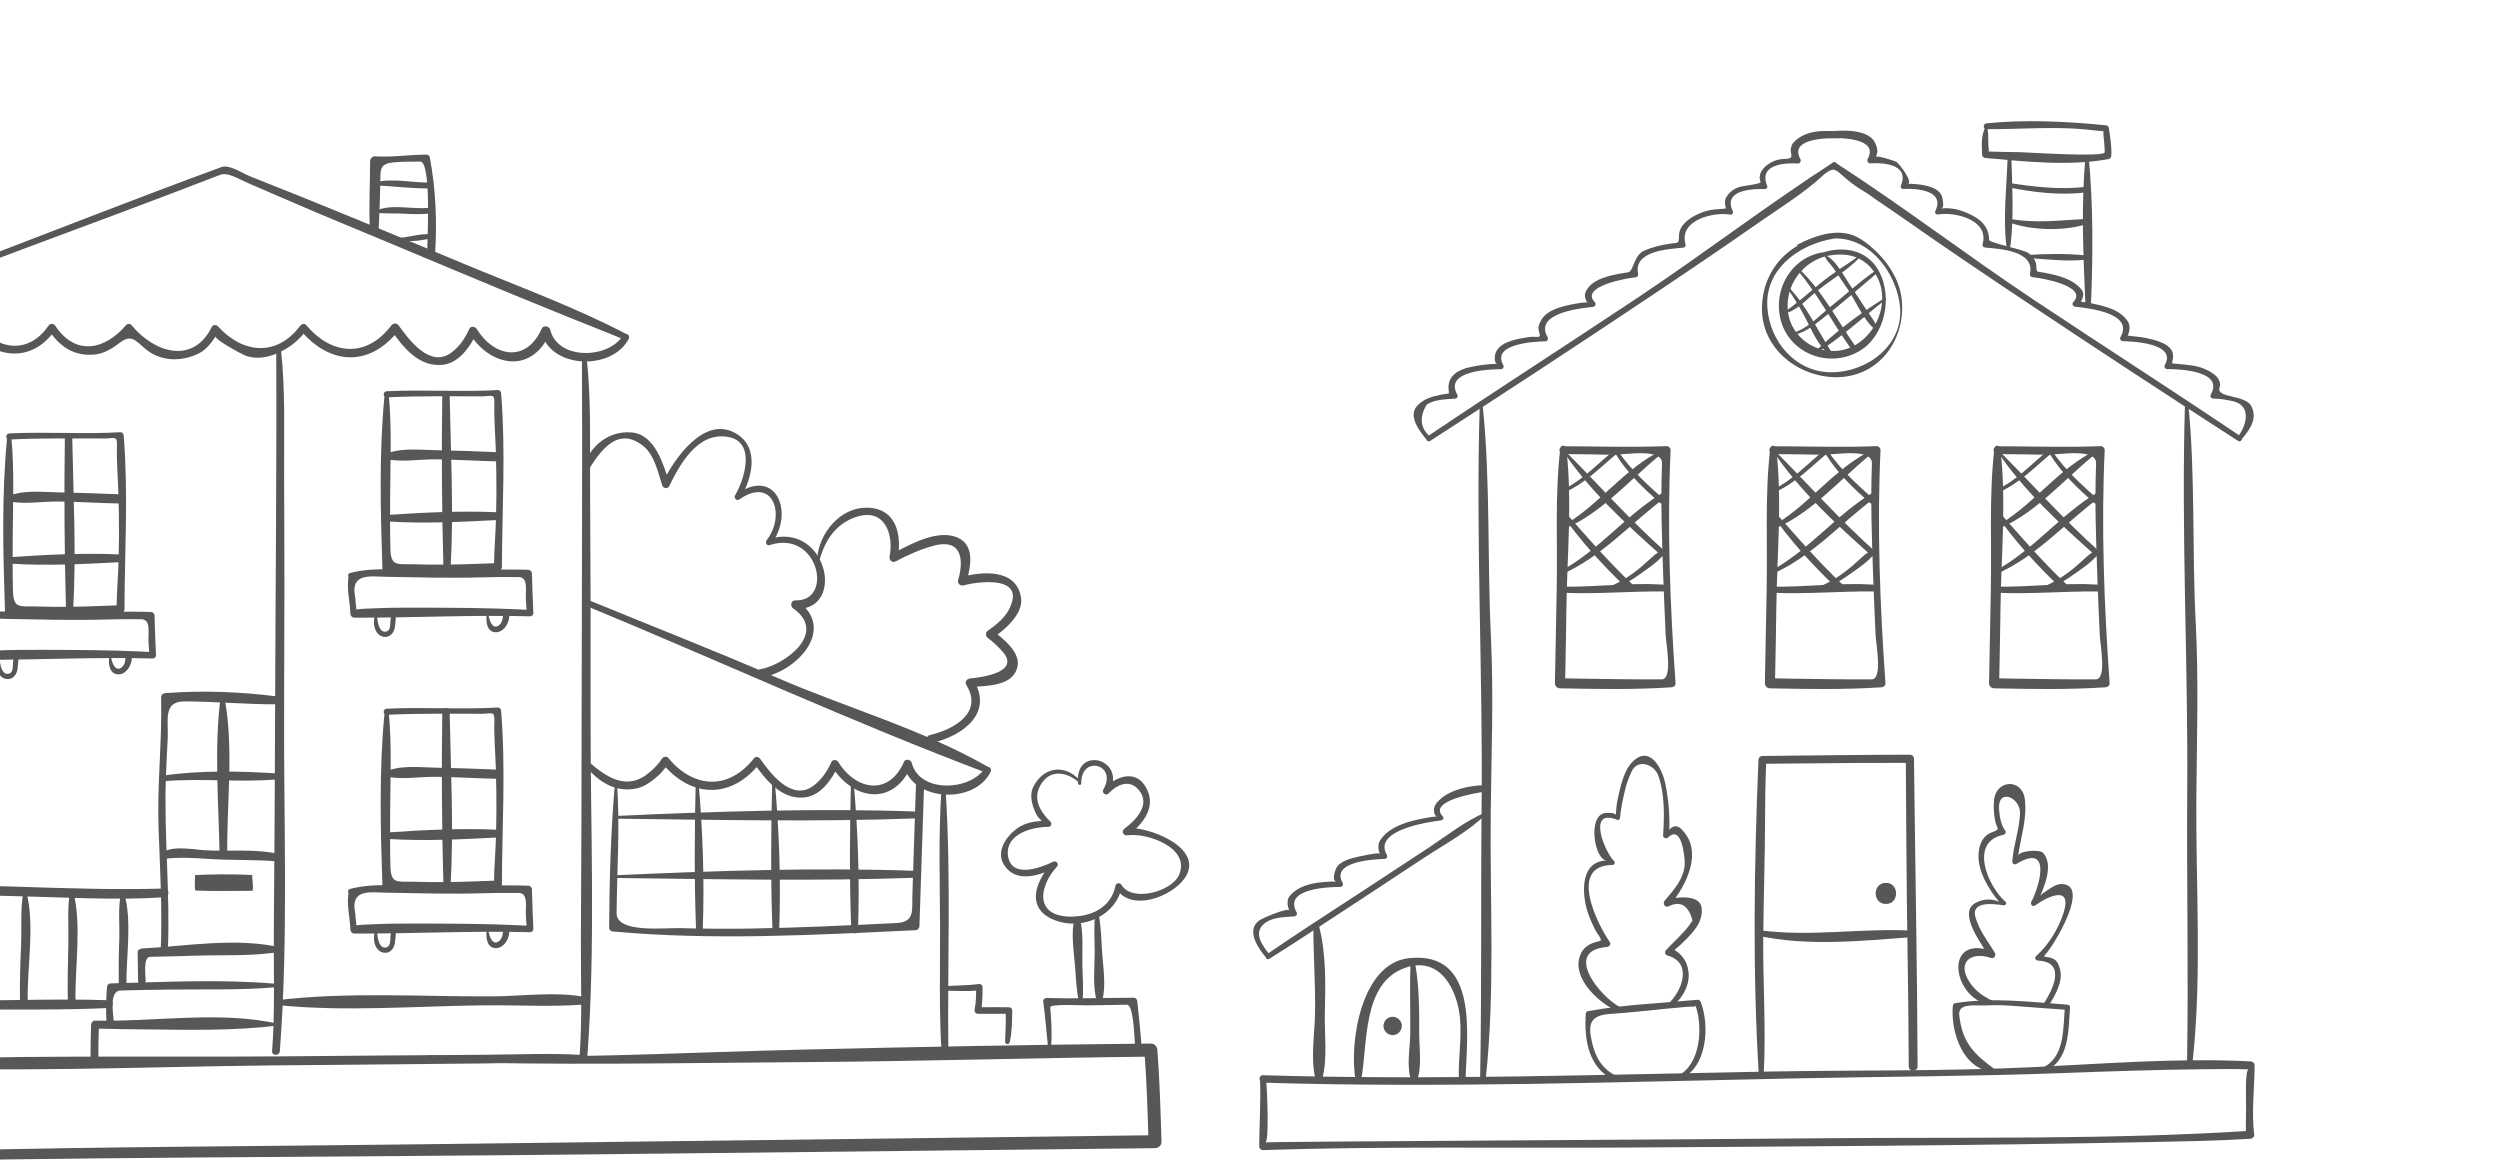 <svg width="776" height="361" viewBox="0 0 776 361" fill="none" xmlns="http://www.w3.org/2000/svg">
<g clip-path="url(#clip0_157_2325)">
<path d="M570.53 40.882C565.8 40.322 560.238 40.498 556.738 44.177C556.099 44.849 555.652 46.4 555.907 47.312C556.69 50.047 554.405 48.912 551.64 49.647C548.956 50.367 545.12 53.182 546.494 56.493C546.718 57.053 541.253 57.693 540.246 57.949C538.264 58.46 536.778 59.612 535.755 61.339C535.276 62.155 535.388 63.867 535.771 64.65C535.835 64.794 532.255 64.97 531.057 65.162C527.525 65.77 521.148 68.713 521.164 73.112C521.164 75.831 520.941 75.239 518.16 75.671C515.443 76.087 512.902 76.694 510.361 77.798C507.133 79.205 507.021 84.26 505.407 84.516C501.683 85.091 495.483 85.987 492.973 89.314C492.206 90.322 491.711 91.281 492.079 92.593C492.67 94.768 493.82 93.521 490.704 94C487.124 94.544 480.748 95.584 478.59 99.039C477.919 100.11 477.248 101.422 477.664 102.749C478.542 105.549 477.36 104.157 474.244 104.669C471.095 105.197 465.182 106.028 464.127 109.883C463.952 110.539 463.712 112.938 464.847 112.922C461.842 112.954 458.886 113.37 455.961 114.042C452.685 114.793 449.633 116.553 449.617 120.184C449.617 122.855 450.639 121.815 447.044 122.567C444.295 123.143 441.898 123.83 439.932 125.91C436.8 129.205 440.939 134.243 443 136.674C443.608 137.394 444.583 136.37 444.007 135.666C440.859 132.931 440.475 129.572 442.841 125.59C445.27 123.958 448.834 123.942 451.646 123.75C452.253 123.702 452.685 123.079 452.349 122.519C448.05 114.905 462.849 114.634 465.901 114.602C466.541 114.602 466.94 113.898 466.621 113.338C462.801 106.62 476.561 106.012 479.645 105.948C480.284 105.948 480.7 105.229 480.38 104.669C476.001 97.135 490.736 95.664 494.412 95.264C495.147 95.184 495.578 94.368 495.019 93.793C490.209 88.786 505.663 86.195 507.644 86.099C508.22 86.067 508.587 85.571 508.475 85.011C506.909 77.734 518.288 77.302 522.411 76.886C522.922 76.838 523.354 76.406 523.194 75.847C520.988 68.233 531.984 65.722 536.97 66.618C537.657 66.746 538.136 66.122 537.833 65.482C534.556 58.636 545.056 58.556 547.853 58.7C548.284 58.732 548.748 58.205 548.556 57.773C545.584 50.671 554.821 50.527 558.033 50.751C558.768 50.799 559.152 49.935 558.832 49.359C555.124 42.674 568.213 42.818 570.514 42.93C571.825 42.994 571.761 41.074 570.514 40.93L570.53 40.882Z" fill="#575757"/>
<path d="M443.911 136.866C465.917 122.679 487.812 108.348 509.578 93.808C521.883 85.603 534.141 77.334 546.255 68.857C554.101 63.371 563.131 58.06 569.443 50.735C569.619 50.527 569.395 50.175 569.14 50.335C548.588 63.595 529.027 78.614 508.635 92.193C486.853 106.716 464.799 120.839 443.096 135.459C442.233 136.034 443.032 137.426 443.911 136.866Z" fill="#575757"/>
<path d="M461.171 243.742C456.648 243.646 450.192 245.022 446.82 248.285C445.637 249.436 444.934 250.348 445.142 252.043C445.414 254.251 447.587 253.067 443.879 253.675C438.622 254.538 431.318 256.042 428.33 260.968C427.658 262.056 427.738 263.911 428.362 264.999C428.058 264.455 421.33 265.927 419.748 266.358C418.134 266.806 415.577 267.798 414.778 269.429C414.378 270.229 413.227 273.636 414.969 273.604C410.063 273.668 403.383 274.068 400.187 278.322C399.372 279.41 399.596 281.489 400.219 282.593C399.691 281.649 391.988 284.96 391.03 285.6C386.443 288.719 390.694 294.557 393.107 297.372C393.635 297.98 394.737 297.148 394.242 296.508C392.404 294.109 388.265 289.471 392.963 286.288C395.392 284.656 398.956 284.656 401.753 284.448C402.376 284.4 402.808 283.777 402.472 283.185C398.189 275.603 412.972 275.331 416.008 275.299C416.663 275.299 417.079 274.58 416.743 274.004C412.972 267.334 426.668 266.694 429.752 266.614C430.391 266.614 430.807 265.911 430.471 265.351C426.076 257.737 442.984 255.162 447.299 254.65C447.907 254.57 448.306 253.899 447.827 253.387C443.016 248.46 459.045 245.949 461.155 245.709C462.401 245.565 462.465 243.742 461.155 243.71L461.171 243.742Z" fill="#575757"/>
<path d="M394.034 297.596C403.815 291.422 413.467 285.04 423.136 278.706C429.4 274.596 435.649 270.469 441.898 266.342C448.466 262.008 455.881 258.089 461.491 252.523C461.65 252.363 461.491 252.011 461.251 252.107C454.842 254.794 449.217 259.305 443.432 263.128C436.368 267.798 429.273 272.436 422.193 277.075C412.508 283.409 402.76 289.647 393.235 296.204C392.388 296.796 393.155 298.172 394.05 297.612L394.034 297.596Z" fill="#575757"/>
<path d="M568.069 42.882C570.37 42.77 583.443 42.626 579.735 49.311C579.416 49.887 579.815 50.767 580.534 50.703C583.747 50.479 592.984 50.639 590.011 57.725C589.835 58.157 590.283 58.684 590.714 58.652C593.527 58.492 604.027 58.588 600.75 65.434C600.447 66.074 600.942 66.698 601.613 66.57C606.6 65.674 617.595 68.185 615.389 75.799C615.229 76.342 615.661 76.774 616.172 76.838C620.295 77.254 631.674 77.686 630.108 84.963C629.98 85.523 630.364 86.019 630.939 86.051C632.921 86.147 648.374 88.738 643.564 93.745C643.005 94.336 643.452 95.136 644.171 95.216C647.847 95.616 662.582 97.087 658.203 104.621C657.867 105.181 658.299 105.884 658.938 105.9C662.022 105.964 675.782 106.572 671.963 113.29C671.643 113.85 672.042 114.538 672.682 114.554C675.734 114.586 690.533 114.873 686.234 122.471C685.914 123.047 686.33 123.67 686.937 123.702C688.967 123.766 690.964 124.038 692.946 124.502C699.003 125.766 697.421 132.004 694.576 135.618C694.017 136.338 694.991 137.346 695.583 136.626C698.172 133.539 700.936 130.036 698.779 126.022C696.861 122.455 687.944 123.638 688.935 120.344C689.877 117.209 686.298 115.337 684.044 114.41C681.679 113.434 678.898 113.226 676.373 113.002C672.778 112.666 674.807 113.162 674.488 110.043C674.136 106.54 668.447 105.421 665.89 104.861C664.34 104.525 660.344 104.269 660.44 104.109C661.079 103.005 661.271 101.022 660.552 99.886C658.171 96.096 653.376 95.04 649.269 94.176C648.31 93.984 647.304 93.825 646.329 93.697C643.532 93.329 645.817 93.841 645.897 93.697C646.457 92.625 647.08 91.217 646.217 90.05C643.548 86.499 638.594 85.443 634.471 84.644C631.962 84.148 632.185 84.755 632.042 82.228C631.962 80.789 630.635 79.157 629.437 78.454C627.439 77.254 617.403 75.383 617.419 74.455C617.435 69.481 613.408 67.082 609.157 65.53C607.255 64.842 604.522 64.394 602.492 64.762C603.627 64.554 603.02 62.107 602.908 61.435C602.173 57.421 594.981 57.069 592.073 57.021C594.134 57.053 589.612 50.607 588.397 50.127C587.422 49.743 582.564 48.144 582.212 48.72C583.123 47.232 582.692 45.697 582.005 44.289C579.959 40.019 571.681 40.354 568.053 40.786C566.806 40.93 566.743 42.85 568.053 42.786L568.069 42.882Z" fill="#575757"/>
<path d="M695.519 135.459C674.36 121.191 652.865 107.42 631.61 93.281C610.659 79.349 590.586 63.947 569.475 50.335C569.22 50.175 568.996 50.527 569.172 50.735C575.149 57.693 583.603 62.699 591.034 67.929C603.563 76.758 616.284 85.299 629.037 93.808C650.804 108.348 672.714 122.679 694.704 136.866C695.583 137.442 696.382 136.05 695.519 135.459Z" fill="#575757"/>
<path d="M616.46 39.075C614.878 41.826 615.134 44.897 615.245 48C615.261 48.608 615.709 48.992 616.284 49.039C628.382 50.143 642.621 51.647 654.575 49.359C655.038 49.264 655.326 48.784 655.342 48.352C655.502 45.425 655.023 42.482 654.559 39.603C654.479 39.139 654.016 38.915 653.616 38.883C641.391 37.683 628.877 37.044 616.62 38.275C615.485 38.387 615.437 40.083 616.62 40.083C625.537 40.163 634.423 39.443 643.356 39.891C646.441 40.051 649.525 40.386 652.593 40.722C653.584 40.834 652.593 39.427 652.977 42.546C653.169 44.097 653.265 45.665 653.313 47.232C653.36 48.912 629.117 47.264 626.784 47.232C623.348 47.168 619.928 47.168 616.508 46.976C617.85 47.04 617.227 46.976 617.179 44.737C617.131 42.77 617.211 41.042 616.796 39.123C616.764 38.963 616.524 38.947 616.46 39.075Z" fill="#575757"/>
<path d="M623.156 49.024C622.868 57.917 621.734 67.353 622.757 76.198C622.852 77.046 623.971 77.046 624.067 76.198C625.122 67.353 624.594 57.917 624.339 49.024C624.323 48.256 623.172 48.256 623.156 49.024Z" fill="#575757"/>
<path d="M647.336 48.688C645.945 63.531 646.648 79.317 647.304 94.208C647.352 95.328 648.998 95.328 649.046 94.208C649.669 79.317 649.749 63.531 648.326 48.688C648.263 48.048 647.384 48.048 647.336 48.688Z" fill="#575757"/>
<path d="M623.556 58.172C631.466 59.756 639.441 60.684 647.495 59.74C648.598 59.612 648.614 57.853 647.495 57.996C639.633 58.924 631.706 58.044 623.923 56.845C623.06 56.717 622.677 57.996 623.556 58.172Z" fill="#575757"/>
<path d="M623.252 68.889C630.364 71.608 640.799 71.848 648.039 69.465C648.838 69.193 648.742 67.881 647.831 67.929C639.537 68.345 631.85 69.449 623.54 67.865C622.868 67.737 622.629 68.649 623.252 68.889Z" fill="#575757"/>
<path d="M629.165 80.069C634.966 80.437 641.023 81.205 646.808 80.661C647.735 80.565 647.735 79.317 646.808 79.221C641.023 78.63 634.966 78.822 629.165 79.141C628.558 79.173 628.558 80.037 629.165 80.085V80.069Z" fill="#575757"/>
<path d="M561.005 56.941C562.811 56.157 564.425 55.181 566.071 54.11C568.772 52.382 569.124 51.983 571.521 54.158C574.286 56.653 577.786 59.276 581.206 60.731C581.365 60.795 581.573 60.652 581.461 60.476C578.856 56.173 573.247 54.254 569.891 50.591C569.619 50.303 569.236 50.383 568.948 50.591C566.279 52.67 563.402 54.526 560.846 56.749C560.734 56.845 560.877 57.005 560.989 56.941H561.005Z" fill="#575757"/>
<path d="M570.115 78.294C559.056 76.918 550.618 86.963 552.407 97.823C554.261 109.131 566.902 114.649 576.827 109.163C585.169 104.541 587.582 92.177 583.219 84.164C577.018 72.791 560.078 77.27 555.044 87.123C554.709 87.778 555.588 88.274 556.019 87.698C560.174 81.924 565.049 78.614 572.384 79.061C577.466 79.365 581.445 82.66 583.267 87.283C586.16 94.64 582.372 103.485 575.692 107.212C566.934 112.09 555.891 106.124 554.948 96.432C554.054 87.331 561.197 79.365 570.131 78.87C570.498 78.853 570.482 78.358 570.131 78.31L570.115 78.294Z" fill="#575757"/>
<path d="M553.478 97.327C557.122 96.911 560.286 93.473 562.939 91.201C567.622 87.203 573.135 84.244 577.418 79.765C577.61 79.573 577.354 79.205 577.114 79.365C573.119 82.26 568.74 84.835 564.953 88.002C561.165 91.169 557.489 94.336 553.446 97.199C553.398 97.231 553.414 97.327 553.478 97.311V97.327Z" fill="#575757"/>
<path d="M555.859 103.965C559.615 103.821 562.747 101.166 565.592 98.975C571.345 94.512 576.779 89.73 582.324 85.027C582.724 84.692 582.196 83.988 581.765 84.292C577.098 87.539 572.943 91.425 568.5 94.944C564.777 97.903 560.622 102.574 555.795 103.469C555.524 103.517 555.588 103.965 555.859 103.965Z" fill="#575757"/>
<path d="M563.067 109.995C570.962 105.357 578.025 98.655 585.233 93.041C585.488 92.849 585.153 92.433 584.897 92.593C577.162 97.327 569.3 103.325 562.843 109.691C562.699 109.835 562.891 110.091 563.067 109.979V109.995Z" fill="#575757"/>
<path d="M566.343 79.253C566.759 80.757 568.197 81.956 569.092 83.236C570.626 85.459 572.144 87.698 573.646 89.938C576.14 93.665 578.505 99.519 582.037 102.286C582.34 102.525 582.836 102.318 582.708 101.886C582.18 99.918 580.646 98.191 579.528 96.48C577.738 93.712 575.932 90.961 574.078 88.226C572.448 85.811 569.395 79.941 566.359 79.205C566.343 79.205 566.311 79.205 566.327 79.237L566.343 79.253Z" fill="#575757"/>
<path d="M557.665 83.556C564.186 91.121 568.708 100.11 574.525 108.188C575.101 108.987 576.459 108.236 575.868 107.404C570.083 99.167 565.544 90.05 558.097 83.124C557.793 82.852 557.394 83.268 557.649 83.572L557.665 83.556Z" fill="#575757"/>
<path d="M554.613 89.234C557.074 92.737 559.247 96.304 561.133 100.142C562.763 103.453 564.505 107.084 567.27 109.595C567.781 110.059 568.66 109.451 568.245 108.843C563.978 102.254 560.59 94.528 554.98 88.93C554.789 88.738 554.421 88.994 554.581 89.234H554.613Z" fill="#575757"/>
<path d="M571.809 73.191C558.368 72.28 547.198 81.701 546.91 95.408C546.638 108.236 558.32 117.209 570.258 117.081C583.427 116.953 591.769 105.085 590.267 92.673C589.372 85.219 583.97 78.534 577.977 74.471C571.681 70.2 564.122 72.808 558.033 75.879C557.649 76.07 557.921 76.71 558.32 76.566C564.681 74.199 570.77 72.6 577.21 75.782C584.178 79.237 588.94 87.539 589.739 94.976C591.05 107.148 579.543 115.481 568.66 115.561C557.41 115.641 549.323 106.108 548.588 95.424C547.693 82.404 560.43 74.567 571.809 73.767C572.176 73.735 572.176 73.223 571.809 73.207V73.191Z" fill="#575757"/>
<path d="M391.126 334.895C391.365 341.853 390.918 348.827 390.854 355.784C390.854 356.424 391.397 357.016 392.052 356.984C429.305 355.768 466.7 356.424 503.985 356.2C558.065 355.864 612.161 355.609 666.241 354.521C676.981 354.297 687.736 354.153 698.459 353.481C699.067 353.449 699.802 352.937 699.706 352.234C698.827 345.244 699.802 337.727 699.834 330.705C699.834 330.001 699.258 329.489 698.587 329.457C676.23 328.306 653.233 330.177 630.875 331.249C603.691 332.544 576.235 332.128 549.019 332.608C496.793 333.552 444.295 335.343 392.068 333.744C390.582 333.696 390.582 336.015 392.068 336.063C447.507 337.759 503.249 335.807 558.688 334.704C585.936 334.16 613.232 334.096 640.464 333.072C654.991 332.528 669.517 332.032 684.044 331.888C688.695 331.841 693.345 331.761 697.996 331.936C696.781 331.888 697.197 341.837 697.181 343.053C697.149 344.892 697.133 346.716 697.117 348.555C697.117 349.403 697.117 350.234 697.117 351.082C696.973 352.17 697.245 352.154 697.932 351.034C654.511 353.785 610.659 352.937 567.174 353.305C516.05 353.737 464.911 353.961 413.787 354.345C408.241 354.393 402.68 354.425 397.134 354.505C395.664 354.521 394.21 354.553 392.74 354.585C394.05 354.553 393.299 337.759 392.979 334.911C392.851 333.744 391.062 333.68 391.11 334.911L391.126 334.895Z" fill="#575757"/>
<path d="M459.285 126.47C458.071 167.72 460.308 208.97 459.892 250.236C459.605 278.45 459.956 306.681 459.429 334.895C459.413 336.047 461.059 335.983 461.171 334.895C464.127 307.721 462.433 279.698 462.721 252.411C462.913 234.209 463.664 216.055 462.785 197.854C461.634 174.134 462.657 150.078 460.292 126.47C460.228 125.846 459.317 125.814 459.301 126.47H459.285Z" fill="#575757"/>
<path d="M678.227 124.95C676.997 165.208 679.218 205.499 678.914 245.773C678.707 273.604 679.346 301.467 678.866 329.297C678.85 330.449 680.497 330.385 680.608 329.297C683.517 302.538 681.551 274.868 681.743 247.997C681.887 229.699 682.494 211.513 681.551 193.231C680.369 170.535 681.503 147.55 679.202 124.95C679.138 124.326 678.227 124.294 678.211 124.95H678.227Z" fill="#575757"/>
<path d="M484.312 139.217C482.602 153.66 483.497 168.759 483.193 183.298C483.001 192.895 482.825 202.492 482.65 212.089C482.65 212.952 483.369 213.64 484.216 213.656C495.754 213.88 507.325 214.104 518.847 213.336C519.486 213.288 520.141 212.792 520.094 212.089C518.4 188.129 517.441 163.721 518.559 139.729C518.591 139.073 517.968 138.465 517.313 138.481C506.621 138.897 495.93 138.545 485.239 138.513C483.672 138.513 483.672 140.945 485.239 140.945C490.337 140.977 495.419 141.073 500.517 141.153C504.416 141.201 516.082 138.929 515.89 143.888C515.443 155.436 515.859 167.016 516.258 178.564C516.466 184.754 516.753 190.928 517.025 197.102C517.153 200.093 519.294 210.857 515.779 210.873C507.133 210.921 498.471 210.761 489.825 210.633C488.611 210.617 487.412 210.585 486.197 210.569C483.113 210.505 485.83 210.185 485.798 212.041C485.83 210.841 485.846 209.626 485.878 208.426C486.006 201.9 486.134 195.358 486.213 188.833C486.421 172.566 488.083 155.42 486.182 139.233C486.038 138.034 484.456 138.034 484.312 139.233V139.217Z" fill="#575757"/>
<path d="M484.743 183.97C495.275 184.498 505.774 183.49 516.306 183.586C517.68 183.586 517.664 181.539 516.306 181.459C505.79 180.803 495.259 182.275 484.743 182.099C483.529 182.083 483.545 183.906 484.743 183.97Z" fill="#575757"/>
<path d="M485.494 152.893C491.903 150.158 496.729 145.087 502.003 140.689C502.658 140.145 501.731 139.249 501.076 139.761C495.802 143.968 491.2 149.15 484.999 152.029C484.408 152.301 484.919 153.133 485.494 152.893Z" fill="#575757"/>
<path d="M484.344 164.585C495.978 160.41 505.359 149.406 514.724 141.696C515.283 141.232 514.564 140.385 513.973 140.721C502.882 146.815 495.371 157.787 484.04 163.849C483.64 164.057 483.912 164.745 484.36 164.585H484.344Z" fill="#575757"/>
<path d="M484.36 178.42C497.049 173.11 506.302 162.217 517.217 154.172C518.048 153.564 517.313 152.221 516.402 152.765C504.624 159.786 496.234 171.047 483.976 177.492C483.481 177.748 483.832 178.628 484.36 178.404V178.42Z" fill="#575757"/>
<path d="M498.071 183.394C502.147 182.643 505.487 180.739 508.843 178.356C511.703 176.325 515.331 174.005 517.217 171.03C517.425 170.711 517.073 170.183 516.69 170.343C514.037 171.414 511.975 173.782 509.818 175.621C506.254 178.644 502.354 181.267 497.864 182.675C497.4 182.819 497.592 183.49 498.056 183.394H498.071Z" fill="#575757"/>
<path d="M501.571 141.025C505.183 146.895 510.121 151.549 515.235 156.092C516.018 156.779 517.169 155.644 516.386 154.94C511.416 150.525 506.366 145.935 502.546 140.449C502.131 139.857 501.188 140.385 501.571 141.025Z" fill="#575757"/>
<path d="M485.063 139.841C493.197 152.125 504.736 162.697 515.683 172.454C516.53 173.206 517.76 171.974 516.913 171.222C505.758 161.29 495.962 150.11 485.398 139.585C485.223 139.409 484.919 139.633 485.063 139.857V139.841Z" fill="#575757"/>
<path d="M484.28 158.843C490.273 167.64 497.528 175.509 505.231 182.834C506.19 183.746 507.66 182.291 506.685 181.379C498.95 174.101 492.174 166.12 485.111 158.203C484.711 157.755 483.944 158.347 484.28 158.843Z" fill="#575757"/>
<path d="M549.483 139.217C547.773 153.66 548.668 168.759 548.364 183.298C548.172 192.895 547.997 202.492 547.821 212.089C547.821 212.952 548.54 213.64 549.387 213.656C560.925 213.88 572.48 214.104 584.002 213.336C584.641 213.288 585.297 212.792 585.249 212.089C583.555 188.129 582.596 163.721 583.715 139.729C583.747 139.073 583.123 138.465 582.468 138.481C571.777 138.897 561.085 138.545 550.394 138.513C548.828 138.513 548.828 140.945 550.394 140.945C555.492 140.977 560.574 141.073 565.672 141.153C569.571 141.201 581.237 138.929 581.046 143.888C580.598 155.436 581.014 167.016 581.413 178.564C581.621 184.754 581.909 190.928 582.18 197.102C582.308 200.093 584.45 210.857 580.934 210.873C572.288 210.921 563.626 210.761 554.98 210.633C553.766 210.617 552.567 210.585 551.353 210.569C548.268 210.505 550.985 210.185 550.953 212.041C550.985 210.841 551.001 209.626 551.033 208.426C551.161 201.9 551.289 195.358 551.369 188.833C551.576 172.566 553.238 155.42 551.337 139.233C551.193 138.034 549.611 138.034 549.467 139.233L549.483 139.217Z" fill="#575757"/>
<path d="M549.914 183.97C560.446 184.498 570.946 183.49 581.477 183.586C582.852 183.586 582.836 181.539 581.477 181.459C570.962 180.803 560.43 182.275 549.914 182.099C548.7 182.083 548.716 183.906 549.914 183.97Z" fill="#575757"/>
<path d="M550.681 152.893C557.09 150.158 561.916 145.087 567.19 140.689C567.845 140.145 566.918 139.249 566.263 139.761C560.989 143.968 556.387 149.15 550.186 152.029C549.595 152.301 550.106 153.133 550.697 152.893H550.681Z" fill="#575757"/>
<path d="M549.515 164.585C561.149 160.41 570.53 149.406 579.879 141.696C580.438 141.232 579.719 140.385 579.128 140.721C568.037 146.815 560.526 157.787 549.195 163.849C548.796 164.057 549.067 164.745 549.515 164.585Z" fill="#575757"/>
<path d="M549.531 178.42C562.22 173.11 571.473 162.217 582.388 154.172C583.219 153.564 582.484 152.221 581.573 152.765C569.795 159.786 561.405 171.047 549.147 177.492C548.652 177.748 549.003 178.628 549.531 178.404V178.42Z" fill="#575757"/>
<path d="M563.243 183.394C567.318 182.643 570.658 180.739 574.014 178.356C576.875 176.325 580.502 174.005 582.388 171.03C582.596 170.711 582.244 170.183 581.861 170.343C579.208 171.414 577.146 173.782 574.989 175.621C571.425 178.628 567.526 181.267 563.035 182.675C562.571 182.819 562.763 183.49 563.227 183.394H563.243Z" fill="#575757"/>
<path d="M566.743 141.025C570.354 146.895 575.292 151.549 580.406 156.092C581.19 156.779 582.34 155.644 581.557 154.94C576.587 150.525 571.537 145.935 567.717 140.449C567.302 139.857 566.359 140.385 566.743 141.025Z" fill="#575757"/>
<path d="M550.234 139.841C558.368 152.125 569.907 162.697 580.87 172.454C581.717 173.206 582.947 171.974 582.1 171.222C570.946 161.29 561.133 150.11 550.586 139.585C550.41 139.409 550.106 139.633 550.25 139.857L550.234 139.841Z" fill="#575757"/>
<path d="M549.451 158.843C555.444 167.64 562.699 175.509 570.402 182.834C571.361 183.746 572.831 182.291 571.857 181.379C564.122 174.101 557.346 166.12 550.282 158.203C549.882 157.755 549.115 158.347 549.451 158.843Z" fill="#575757"/>
<path d="M619.065 139.217C617.355 153.66 618.25 168.759 617.946 183.298C617.754 192.895 617.579 202.492 617.403 212.089C617.403 212.952 618.122 213.64 618.969 213.656C630.507 213.88 642.062 214.104 653.584 213.336C654.223 213.288 654.879 212.792 654.831 212.089C653.137 188.129 652.178 163.721 653.297 139.729C653.329 139.073 652.705 138.465 652.05 138.481C641.359 138.897 630.667 138.545 619.976 138.513C618.41 138.513 618.41 140.945 619.976 140.945C625.074 140.977 630.156 141.073 635.254 141.153C639.153 141.201 650.819 138.929 650.628 143.888C650.18 155.436 650.596 167.016 650.995 178.564C651.203 184.754 651.491 190.928 651.762 197.102C651.89 200.093 654.032 210.857 650.516 210.873C641.87 210.921 633.208 210.761 624.562 210.633C623.348 210.617 622.149 210.585 620.935 210.569C617.85 210.505 620.567 210.185 620.535 212.041C620.567 210.841 620.583 209.626 620.615 208.426C620.743 201.9 620.871 195.358 620.951 188.833C621.158 172.566 622.82 155.42 620.919 139.233C620.775 138.034 619.193 138.034 619.049 139.233L619.065 139.217Z" fill="#575757"/>
<path d="M619.496 183.97C630.028 184.498 640.528 183.49 651.059 183.586C652.434 183.586 652.418 181.539 651.059 181.459C640.544 180.803 630.012 182.275 619.496 182.099C618.282 182.083 618.298 183.906 619.496 183.97Z" fill="#575757"/>
<path d="M620.264 152.893C626.672 150.158 631.498 145.087 636.772 140.689C637.427 140.145 636.5 139.249 635.845 139.761C630.571 143.968 625.969 149.15 619.768 152.029C619.177 152.301 619.688 153.133 620.264 152.893Z" fill="#575757"/>
<path d="M619.097 164.585C630.731 160.41 640.112 149.406 649.477 141.696C650.036 141.232 649.317 140.385 648.726 140.721C637.635 146.815 630.124 157.787 618.793 163.849C618.394 164.057 618.665 164.745 619.113 164.585H619.097Z" fill="#575757"/>
<path d="M619.129 178.42C631.818 173.11 641.071 162.217 651.986 154.172C652.817 153.564 652.082 152.221 651.171 152.765C639.393 159.786 631.003 171.063 618.745 177.492C618.25 177.748 618.601 178.628 619.129 178.404V178.42Z" fill="#575757"/>
<path d="M632.841 183.394C636.916 182.643 640.256 180.739 643.612 178.356C646.473 176.325 650.084 174.005 651.986 171.03C652.194 170.711 651.842 170.183 651.459 170.343C648.806 171.414 646.76 173.782 644.587 175.621C641.023 178.644 637.124 181.267 632.633 182.675C632.169 182.819 632.361 183.49 632.825 183.394H632.841Z" fill="#575757"/>
<path d="M636.325 141.025C639.936 146.895 644.874 151.533 649.988 156.092C650.772 156.779 651.922 155.644 651.139 154.94C646.169 150.509 641.119 145.935 637.299 140.449C636.884 139.857 635.941 140.385 636.325 141.025Z" fill="#575757"/>
<path d="M619.816 139.841C627.95 152.125 639.489 162.697 650.452 172.454C651.299 173.206 652.529 171.974 651.682 171.222C640.528 161.29 630.715 150.11 620.152 139.585C619.976 139.409 619.672 139.633 619.816 139.857V139.841Z" fill="#575757"/>
<path d="M619.033 158.843C625.026 167.64 632.281 175.509 639.984 182.834C640.943 183.746 642.413 182.291 641.439 181.379C633.704 174.101 626.928 166.104 619.864 158.203C619.464 157.755 618.697 158.347 619.033 158.843Z" fill="#575757"/>
<path d="M547.437 333.712C548.236 319.461 547.182 305.098 547.309 290.814C547.421 278.243 547.869 265.703 547.885 253.131C547.885 247.485 547.997 241.855 548.22 236.225C548.172 237.344 546.255 237.088 548.572 237.072C549.93 237.072 551.289 237.04 552.647 237.024C560.957 236.944 569.268 236.864 577.562 236.816C581.126 236.784 584.705 236.8 588.269 236.8C589.404 236.8 590.523 236.8 591.657 236.8C592.952 237.024 592.92 236.641 591.577 235.617C591.577 236.305 591.577 236.976 591.577 237.664C591.641 246.157 591.689 254.65 591.737 263.144C591.865 285.76 592.408 308.376 592.472 330.993C592.472 332.768 595.221 332.768 595.221 330.993C595.093 299.179 594.454 267.35 594.102 235.521C594.102 234.833 593.527 234.257 592.84 234.257C577.562 234.289 562.284 234.481 547.022 234.657C546.351 234.657 545.839 235.201 545.823 235.857C544.497 268.246 543.953 301.339 545.935 333.696C545.999 334.656 547.373 334.656 547.437 333.696V333.712Z" fill="#575757"/>
<path d="M545.44 290.382C560.941 293.837 577.818 292.046 593.527 290.878C594.805 290.782 594.821 288.959 593.527 288.879C577.594 287.999 561.868 290.926 545.903 288.703C544.816 288.559 544.305 290.142 545.44 290.382Z" fill="#575757"/>
<path d="M585.377 280.594C589.596 280.594 589.596 274.036 585.377 274.036C581.158 274.036 581.158 280.594 585.377 280.594Z" fill="#575757"/>
<path d="M619.464 332.112C612.736 327.25 609.061 323.651 608.15 315.062C607.734 311.175 613.328 312.247 616.3 312.087C619.4 311.911 622.485 312.023 625.585 312.279C630.763 312.695 635.941 313.047 641.119 313.415C642.27 313.495 640.943 312.599 640.927 312.823C640.863 313.687 640.799 314.534 640.751 315.398C640.336 321.38 640.192 328.514 633.959 331.473C633.32 331.777 633.784 332.864 634.439 332.608C642.413 329.537 642.014 319.845 642.541 312.647C642.573 312.183 642.142 311.879 641.742 311.847C630.076 310.999 618.506 309.512 606.855 311.383C606.408 311.447 606.184 311.927 606.152 312.311C605.433 320.42 609.476 332.704 619.337 332.64C619.64 332.64 619.688 332.272 619.48 332.112H619.464Z" fill="#575757"/>
<path d="M521.388 334.959C529.906 331.696 530.769 318.437 527.908 311.031C527.764 310.664 527.445 310.296 526.997 310.328C515.731 311.383 503.937 311.815 492.83 313.878C492.446 313.942 492.238 314.326 492.222 314.678C491.711 322.899 493.037 331.504 501.156 335.375C502.019 335.791 502.786 334.511 501.907 334.08C497.384 331.888 495.323 328.45 494.188 323.667C492.83 317.957 493.453 315.142 499.829 314.726C505.343 314.374 510.808 313.718 516.306 313.191C518.751 312.951 521.212 312.743 523.657 312.519C525.399 312.359 526.534 312.775 526.182 311.863C528.659 318.437 527.972 330.289 520.909 333.872C520.317 334.176 520.733 335.199 521.372 334.959H521.388Z" fill="#575757"/>
<path d="M502.946 312.647C496.921 309.672 484.839 295.085 498.823 293.933C499.51 293.869 500.165 293.101 499.686 292.414C495.578 286.496 486.837 268.582 500.517 268.486C501.108 268.486 501.475 267.718 501.012 267.286C498.215 264.663 492.366 250.604 502.035 254.49C502.466 254.666 502.834 254.235 502.866 253.851C503.106 250.972 503.729 248.077 504.4 245.262C504.863 243.278 505.583 241.375 506.43 239.519C508.315 235.393 513.477 237.232 514.74 240.751C516.753 246.381 516.626 253.371 516.226 259.289C516.162 260.121 517.249 260.456 517.792 259.929C522.139 255.786 522.906 266.454 522.938 267.43C523.13 272.356 519.614 276.131 516.722 279.57C516.05 280.37 516.658 281.697 517.776 281.393C521.548 279.474 524.089 280.93 525.351 285.744C524.345 287.279 523.21 288.719 521.915 290.015C520.365 291.71 518.671 293.245 517.121 294.925C516.61 295.469 516.817 296.396 517.569 296.588C525.255 298.716 522.203 306.985 518.655 310.728C517.984 311.447 518.975 312.391 519.71 311.783C522.555 309.416 524.632 305.369 524.089 301.563C523.753 299.243 523.098 297.804 521.468 296.172C519.374 294.093 519.055 295.773 522.011 292.894C525.144 289.839 528.819 286.368 528.164 281.681C527.541 277.315 519.662 278.578 517.217 279.298C517.569 279.906 517.92 280.514 518.272 281.121C523.338 274.964 529.171 263.943 521.548 257.034C521.1 256.634 520.126 256.33 519.55 256.554C517.553 257.353 518.128 258.457 518.16 257.465C518.32 252.747 517.872 248.029 516.945 243.406C515.97 238.512 512.151 231.17 506.813 236.385C503.985 239.136 502.978 244.254 502.163 247.901C501.779 249.596 501.635 251.324 501.571 253.067C501.603 252.091 498.391 252.283 497.848 252.427C492.702 253.851 495.099 267.174 498.775 267.094C490.72 267.238 491.008 276.563 492.51 282.129C493.101 284.304 494.076 286.4 495.035 288.415C495.706 289.839 497.624 291.854 496.617 292.078C493.389 292.766 491.136 294.013 490.225 297.308C488.307 304.282 496.889 311.783 502.37 314.038C503.185 314.374 503.761 312.999 502.978 312.615L502.946 312.647Z" fill="#575757"/>
<path d="M618.921 310.872C615.741 309.368 613.216 307.753 611.266 304.73C607.383 298.684 611.746 295.213 618.026 297.356C618.921 297.66 619.672 296.572 619.225 295.805C618.058 293.837 616.732 291.966 615.565 289.999C614.606 288.399 613.823 286.72 613.248 284.944C611.474 279.458 619.145 280.578 621.878 281.01C622.453 281.106 623.06 280.402 622.517 279.922C617.051 275.14 611.026 261.288 621.942 259.113C622.453 259.017 622.741 258.313 622.437 257.881C621.063 255.914 620.711 253.659 620.519 251.292C619.944 244.462 627.231 247.421 627.008 252.587C626.8 257.625 624.93 262.44 624.61 267.462C624.578 268.102 625.346 268.486 625.857 268.182C637.252 261.288 632.841 275.715 630.491 279.954C630.124 280.626 630.907 281.585 631.626 281.09C636.037 277.971 643.292 274.756 640.496 283.425C638.945 288.255 635.813 293.453 631.978 296.78C631.402 297.276 631.898 298.14 632.553 298.172C641.806 298.572 636.772 307.801 634.567 311.207C633.991 312.087 635.398 312.903 635.973 312.023C637.827 309.16 640.32 304.794 639.505 301.211C639.217 299.947 638.786 298.396 637.523 297.708C635.318 296.508 633.608 297.612 635.142 295.965C637.507 293.437 649.221 274.228 639.713 274.404C637.891 274.436 635.653 276.275 634.295 277.171C632.425 278.386 632.122 280.53 633.288 278.099C633.768 277.107 634.151 276.003 634.519 274.964C635.653 271.829 636.612 267.526 634.215 264.775C633.08 263.479 626.64 264.119 626.432 265.655C627.247 259.753 629.293 254.027 628.494 247.997C627.631 241.487 619.496 241.983 618.937 248.46C618.761 250.46 618.873 252.331 619.193 254.315C619.704 257.497 621.334 257.21 618.282 258.345C614.798 259.641 613.935 263.431 614.159 266.71C614.462 270.965 616.955 275.267 619.448 278.594C621.302 281.074 620.679 279.426 617.93 279.234C616.156 279.106 614.43 279.522 612.928 280.434C607.654 283.633 615.709 293.869 617.403 296.844C617.802 296.332 618.202 295.805 618.601 295.293C602.285 289.391 606.456 311.639 618.665 311.831C619.177 311.831 619.417 311.079 618.937 310.84L618.921 310.872Z" fill="#575757"/>
<path d="M407.666 287.791C407.666 296.7 408.353 305.561 408.193 314.486C408.082 320.884 406.755 328.514 408.289 334.751C408.561 335.839 410.175 335.823 410.463 334.751C412.109 328.466 411.07 320.964 411.23 314.486C411.438 305.545 411.677 296.284 409.456 287.551C409.2 286.544 407.682 286.768 407.682 287.791H407.666Z" fill="#575757"/>
<path d="M422.465 335.471C424.654 324.211 422.592 304.954 436.4 300.331C447.14 296.732 452.381 307.385 453.18 316.022C453.756 322.356 452.605 328.642 452.829 334.959C452.877 336.287 454.842 336.287 454.89 334.959C455.37 321.252 459.029 295.165 437.391 297.404C422.417 298.956 418.661 323.907 420.803 335.455C420.962 336.303 422.321 336.287 422.481 335.455L422.465 335.471Z" fill="#575757"/>
<path d="M437.854 298.86C437.503 306.137 437.822 313.479 437.743 320.772C437.695 325.363 436.448 331.265 438.126 335.599C438.446 336.399 439.437 336.399 439.756 335.599C441.482 331.281 440.507 325.363 440.523 320.772C440.555 313.399 440.523 305.929 439.197 298.668C439.053 297.868 437.886 298.108 437.854 298.844V298.86Z" fill="#575757"/>
<path d="M432.277 321.3C433.827 321.3 435.122 320.004 435.122 318.453C435.122 316.902 433.827 315.606 432.277 315.606C430.727 315.606 429.432 316.902 429.432 318.453C429.432 320.004 430.727 321.3 432.277 321.3Z" fill="#575757"/>
</g>
<g clip-path="url(#clip1_157_2325)">
<path d="M194.73 103.846C178.477 95.314 160.896 88.94 143.979 81.884C121.861 72.655 99.742 63.458 77.429 54.65C75.258 53.791 71.158 50.968 68.728 51.86C62.003 54.342 55.278 56.824 48.57 59.37C23.146 69.038 -2.214 78.899 -27.605 88.632C-36.906 92.2 -46.24 95.704 -55.476 99.466C-56.627 99.937 -56.124 101.835 -54.958 101.364C-14.286 84.674 27.278 70.205 68.258 54.294C70.704 53.353 73.67 55.396 77.38 57.002C86.682 61.025 95.983 65.08 105.349 68.957C129.298 78.867 153.151 89.069 177.197 98.753C182.723 100.975 188.313 103.116 193.806 105.436C194.86 105.89 195.816 104.414 194.73 103.846Z" fill="#575757"/>
<path d="M180.633 110.788C180.811 147.3 180.568 183.827 180.535 220.339C180.535 243.874 180.454 267.394 180.308 290.929C180.227 303.435 180.811 316.249 179.855 328.722C179.741 330.279 182.139 330.263 182.253 328.722C184.943 293.459 183.241 257.418 183.322 222.074C183.371 198.312 183.322 174.549 183.16 150.787C183.063 137.519 183.549 124.008 182.075 110.788C181.977 109.88 180.616 109.831 180.616 110.788H180.633Z" fill="#575757"/>
<path d="M-40.212 330.863C1.303 333.15 43.368 331.106 84.932 330.701C106.532 330.49 128.148 330.279 149.748 330.101C160.07 330.02 170.748 329.192 181.038 329.89C182.593 329.987 182.577 327.587 181.038 327.489C171.299 326.824 160.961 327.327 151.076 327.392C129.655 327.522 108.217 327.716 86.795 327.895C44.535 328.235 1.999 327.295 -40.212 329.403C-41.152 329.452 -41.152 330.814 -40.212 330.863Z" fill="#575757"/>
<path d="M85.871 311.95C107.131 314.156 129.379 312.242 150.769 312.048C160.799 311.966 171.072 312.567 181.07 311.821C182.35 311.723 182.804 309.728 181.394 309.452C172.498 307.717 162.014 309.225 153.005 309.274C130.902 309.387 107.828 307.814 85.888 310.474C84.964 310.588 84.948 311.837 85.888 311.934L85.871 311.95Z" fill="#575757"/>
<path d="M-40.406 312.745C-30.716 314.302 -20.265 313.459 -10.494 313.394C4.268 313.28 19.111 313.589 33.857 312.875C35.396 312.794 35.412 310.523 33.857 310.474C19.111 309.988 4.268 310.523 -10.494 310.572C-20.297 310.604 -30.7 309.858 -40.406 311.366C-41.103 311.48 -41.103 312.664 -40.406 312.778V312.745Z" fill="#575757"/>
<path d="M85.742 108.193C85.92 144.721 85.515 181.281 85.402 217.809C85.32 241.36 85.207 264.896 84.996 288.447C84.883 300.969 85.418 313.767 84.462 326.256C84.348 327.814 86.746 327.797 86.86 326.256C89.566 290.961 88.01 254.92 88.189 219.544C88.302 195.765 88.318 171.987 88.189 148.208C88.124 134.94 88.659 121.412 87.184 108.193C87.087 107.285 85.726 107.236 85.726 108.193H85.742Z" fill="#575757"/>
<path d="M87.281 294.157C73.735 290.88 57.79 293.67 44.033 294.416C43.32 294.449 42.704 294.984 42.72 295.73C42.769 298.634 42.817 301.553 42.866 304.457C42.882 305.965 45.183 305.965 45.216 304.457C45.232 302.899 44.324 297.044 46.625 296.995C51.195 296.898 55.748 296.817 60.318 296.655C69.181 296.347 78.547 296.914 87.297 295.373C87.929 295.26 87.881 294.287 87.297 294.157H87.281Z" fill="#575757"/>
<path d="M85.661 305.365C68.711 303.889 51.341 304.813 34.343 305.251C33.678 305.268 33.257 305.754 33.208 306.387C32.901 310.02 32.852 313.572 33.046 317.206C33.127 318.665 35.396 318.682 35.331 317.206C35.202 314.902 33.711 307.538 37.486 307.441C42.526 307.311 47.581 307.23 52.621 307.165C63.623 307.019 74.707 307.392 85.661 306.435C86.358 306.371 86.358 305.414 85.661 305.365Z" fill="#575757"/>
<path d="M86.228 317.757C68.306 313.702 47.905 317.222 29.514 316.8C28.817 316.8 28.315 317.368 28.282 318.033C28.12 322.039 28.072 326.046 28.153 330.068C28.185 331.625 30.583 331.625 30.551 330.068C30.502 327.116 30.551 324.196 30.616 321.244C30.648 320.304 30.681 319.379 30.713 318.438C29.449 319.071 29.255 319.363 30.162 319.282C34.602 319.395 39.042 319.476 43.482 319.509C57.45 319.639 72.341 320.093 86.147 318.309C86.439 318.276 86.568 317.822 86.228 317.741V317.757Z" fill="#575757"/>
<path d="M119.398 220.939C117.615 238.814 118.117 257.288 118.701 275.212C118.717 275.893 119.284 276.59 120.03 276.542C131.47 275.779 143.072 276.234 154.56 275.812C155.241 275.779 155.792 275.26 155.792 274.563C155.857 256.542 157.007 238.635 155.549 220.615C155.5 220.096 155.127 219.577 154.544 219.609C143.072 220.274 131.502 219.414 120.013 219.982C118.798 220.047 118.782 221.945 120.013 221.88C129.898 221.393 139.847 221.572 149.748 221.556C152.454 221.556 153.556 220.566 153.458 223.583C153.296 228.579 153.766 233.672 153.912 238.668C154.171 247.735 154.204 256.786 153.669 265.837C153.507 268.594 153.377 271.351 153.329 274.125C154.56 273.379 154.544 273.136 153.313 273.363C151.676 273.411 150.056 273.476 148.419 273.541C141.646 273.817 135.002 273.898 128.213 273.687C123.351 273.541 121.31 274.531 121.18 268.805C121.05 263.485 121.067 258.164 121.099 252.844C121.148 242.252 121.666 231.482 120.662 220.923C120.58 220.112 119.479 220.112 119.398 220.923V220.939Z" fill="#575757"/>
<path d="M118.944 240.76C123.935 242.269 130.011 241.052 135.213 241.117C141.662 241.198 148.111 241.62 154.56 241.75C156.408 241.782 156.391 238.976 154.56 238.895C148.111 238.619 141.662 238.392 135.213 238.279C130.011 238.181 123.513 237.322 118.83 239.933C118.49 240.128 118.571 240.63 118.944 240.744V240.76Z" fill="#575757"/>
<path d="M120.354 260.403C131.648 261.133 143.282 260.533 154.56 259.949C156.116 259.868 156.116 257.613 154.56 257.548C143.266 257.045 131.615 257.597 120.354 258.392C119.057 258.489 119.041 260.338 120.354 260.419V260.403Z" fill="#575757"/>
<path d="M137.287 220.939C137.028 238.879 137.141 256.948 137.643 274.887C137.676 276.331 139.782 276.315 139.863 274.887C140.884 256.98 139.896 238.846 139.572 220.939C139.539 219.463 137.319 219.463 137.287 220.939Z" fill="#575757"/>
<path d="M117.55 70.887C117.81 66.004 117.972 61.138 118.053 56.256C118.101 52.461 117.923 50.774 122.347 50.384C125.037 50.157 127.743 50.173 130.433 50.157C134.046 50.141 132.571 75.558 132.588 78.883C132.588 80.489 134.953 80.457 135.051 78.883C135.683 68.924 135.278 58.608 133.398 48.795C133.333 48.324 132.831 48 132.377 48C127.094 48 121.618 48.876 116.4 48.519C115.573 48.454 114.877 49.265 114.877 50.044C114.877 56.986 114.488 63.944 114.779 70.887C114.86 72.687 117.469 72.671 117.567 70.887H117.55Z" fill="#575757"/>
<path d="M-56.562 100.959C-54.925 106.247 -51.992 110.675 -46.288 111.778C-44.166 112.183 -31.332 107.301 -32.969 105.127C-25.401 115.184 -11.628 112.718 -7.512 101.429C-8.225 101.608 -8.922 101.802 -9.635 101.981C-2.003 111.583 9.875 112.913 17.183 102.354H15.044C18.56 107.625 22.935 110.675 29.449 110.042C32.431 109.75 35.056 108.015 37.357 106.263C41.424 103.181 42.736 106.863 46.48 109.296C51.13 112.313 56.866 112.07 61.663 109.734C63.964 108.598 65.6 106.441 66.978 104.365C66.362 105.29 74.966 109.896 75.987 110.302C80.848 112.216 86.26 110.107 90.247 107.317C91.786 106.247 93.131 104.884 94.379 103.489C95.788 101.916 92.677 101.997 94.638 104.041C103.842 113.643 115.347 113.14 123.578 102.743C122.865 102.646 122.136 102.565 121.423 102.467C125.182 107.933 130.06 113.967 137.384 113.237C142.456 112.735 145.988 107.593 147.949 103.408H145.681C152.065 113.838 165.061 116.271 170.651 103.473C169.776 103.359 168.885 103.246 168.01 103.132C170.959 114.584 189.95 115.103 195.151 105.208C195.783 104.024 194.066 103.003 193.353 104.154C188.799 111.486 173.033 111.826 170.797 102.354C170.521 101.218 168.674 100.845 168.156 102.013C163.505 112.508 153.523 111.08 147.949 102.078C147.479 101.316 146.118 101.137 145.681 102.078C144.352 104.965 142.683 107.528 140.106 109.442C133.56 114.34 127.062 105.63 123.789 101.072C123.141 100.18 122.071 100.213 121.423 101.072C113.645 111.307 102.772 110.139 95.059 100.91C94.508 100.245 93.585 100.586 93.147 101.153C85.953 110.756 75.436 109.864 67.593 101.251C67.107 100.715 66.07 100.813 65.73 101.494C59.897 113.367 47.727 109.393 40.824 100.91C40.435 100.424 39.512 100.44 39.123 100.91C32.577 108.663 23.421 110.561 17.166 101.137C16.632 100.326 15.579 100.359 15.028 101.137C8.433 110.626 -1.468 108.29 -7.853 100.213C-8.501 99.402 -9.684 99.986 -9.975 100.764C-14.026 111.794 -25.58 110.561 -31.851 102.386C-32.288 101.802 -33.309 101.397 -33.876 102.127C-36.453 105.452 -39.224 108.112 -43.307 109.393C-49.497 111.323 -53.045 104.852 -55.249 100.407C-55.622 99.661 -56.821 100.18 -56.578 100.975L-56.562 100.959Z" fill="#575757"/>
<path d="M307.04 238.246C286.51 226.373 262.706 219.723 241.041 210.299C221.613 201.848 201.827 194.16 182.253 186.082C181.086 185.595 180.584 187.493 181.734 187.98C223.282 205.141 264.262 224.086 306.327 239.933C307.316 240.306 307.915 238.765 307.04 238.246Z" fill="#575757"/>
<path d="M180.73 236.494C184.894 242.058 190.468 246.275 197.712 244.702C200.158 244.166 202.297 242.512 204.145 240.906C205.02 240.144 205.814 239.219 206.527 238.311C208.39 235.878 206.705 238.311 205.733 237.127C214.823 248.011 227.397 247.865 235.986 236.738H233.911C237.671 242.058 242.483 248.238 249.71 247.524C254.75 247.021 258.25 241.879 260.194 237.727H258.088C264.569 248.286 277.144 250.59 282.864 237.776C282.07 237.678 281.26 237.565 280.466 237.467C283.22 248.919 302.568 249.746 307.478 239.576C308.061 238.36 306.424 237.403 305.679 238.522C300.964 245.545 285.392 246.243 282.993 236.77C282.734 235.748 281.065 235.375 280.595 236.462C275.993 247.118 265.72 245.415 260.194 236.51C259.757 235.797 258.493 235.635 258.088 236.51C256.743 239.414 255.074 241.96 252.481 243.907C245.87 248.838 239.226 240.241 235.969 235.553C235.58 234.986 234.608 234.661 234.09 235.31C226.198 245.415 215.293 244.75 207.434 235.261C206.883 234.613 205.846 234.888 205.441 235.521C204.177 237.516 202.443 239.154 200.547 240.549C193.693 245.578 187.017 240.355 181.864 235.651C181.281 235.116 180.211 235.845 180.714 236.527L180.73 236.494Z" fill="#575757"/>
<path d="M86.147 216.187C74.691 214.711 62.813 214.256 51.292 215.149C50.611 215.197 49.996 215.684 50.012 216.43C50.352 230.006 48.732 243.55 49.218 257.142C49.672 269.94 50.45 282.787 49.866 295.584C49.801 297.012 52.021 297.012 52.086 295.584C52.896 277.547 50.871 259.527 51.486 241.49C51.632 237.305 51.875 233.137 52.07 228.968C52.313 223.761 50.531 217.679 57.288 217.711C66.913 217.744 76.538 218.668 86.163 218.62C87.767 218.62 87.654 216.398 86.163 216.219L86.147 216.187Z" fill="#575757"/>
<path d="M50.644 266.615C55.343 266.031 59.929 266.274 64.66 266.599C71.823 267.085 78.969 266.777 86.147 267.361C87.476 267.475 87.735 265.35 86.455 265.058C78.871 263.371 70.867 264.393 63.137 263.89C60.366 263.712 51.584 262.057 49.98 265.48C49.769 265.934 50.012 266.696 50.628 266.631L50.644 266.615Z" fill="#575757"/>
<path d="M68.582 215.651C66.346 231.693 67.901 249.324 68.16 265.528C68.193 267.085 70.591 267.085 70.559 265.528C70.283 249.373 72.795 231.498 69.489 215.651C69.392 215.213 68.647 215.181 68.582 215.651Z" fill="#575757"/>
<path d="M7.266 276.753C6.277 282.057 6.78 287.62 6.553 293.021C6.31 298.942 6.099 304.83 6.196 310.766C6.213 312.323 8.627 312.323 8.595 310.766C8.4 299.883 10.879 287.344 8.173 276.753C8.06 276.315 7.347 276.282 7.266 276.753Z" fill="#575757"/>
<path d="M21.785 276.428C20.796 281.781 21.347 287.393 21.218 292.827C21.072 298.812 20.942 304.781 21.039 310.766C21.055 312.323 23.47 312.323 23.437 310.766C23.243 299.801 25.43 287.101 22.692 276.428C22.579 275.99 21.866 275.958 21.785 276.428Z" fill="#575757"/>
<path d="M37.6 277.077C36.546 281.846 37.195 286.939 37.016 291.805C36.838 296.622 36.789 301.424 36.854 306.241C36.887 307.798 39.285 307.798 39.252 306.241C39.074 297.093 41.116 285.885 38.507 277.077C38.377 276.639 37.697 276.607 37.6 277.077Z" fill="#575757"/>
<path d="M50.644 242.512C62.57 241.425 74.594 243.015 86.471 241.863C87.605 241.75 87.621 240.16 86.471 240.095C74.577 239.349 62.214 239.025 50.417 240.776C49.429 240.922 49.656 242.609 50.66 242.512H50.644Z" fill="#575757"/>
<path d="M60.545 271.627C64.628 271.384 72.471 271.27 78.272 271.595C78.304 273.379 78.725 275.228 78.401 276.509C72.584 276.509 66.459 276.672 60.642 276.428C60.318 275.131 60.545 272.908 60.545 271.627Z" fill="#575757"/>
<path d="M119.398 122.402C117.615 140.276 118.117 158.751 118.701 176.674C118.717 177.356 119.284 178.053 120.03 178.004C131.47 177.242 143.072 177.696 154.56 177.275C155.241 177.242 155.792 176.723 155.792 176.026C155.857 158.005 157.007 140.098 155.549 122.077C155.5 121.558 155.127 121.039 154.544 121.072C143.072 121.737 131.502 120.877 120.013 121.445C118.798 121.51 118.782 123.407 120.013 123.343C129.898 122.856 139.847 123.034 149.748 123.018C152.454 123.018 153.556 122.029 153.458 125.046C153.296 130.041 153.766 135.135 153.912 140.13C154.171 149.197 154.204 158.248 153.669 167.299C153.507 170.057 153.377 172.814 153.329 175.588C154.56 174.842 154.544 174.598 153.313 174.825C151.676 174.874 150.056 174.939 148.419 175.004C141.646 175.279 135.002 175.361 128.213 175.15C123.351 175.004 121.31 175.993 121.18 170.267C121.05 164.947 121.067 159.627 121.099 154.307C121.148 143.715 121.666 132.945 120.662 122.386C120.58 121.575 119.479 121.575 119.398 122.386V122.402Z" fill="#575757"/>
<path d="M118.944 142.223C123.935 143.731 130.011 142.515 135.213 142.58C141.662 142.661 148.111 143.083 154.56 143.212C156.408 143.245 156.391 140.439 154.56 140.358C148.111 140.082 141.662 139.855 135.213 139.741C130.011 139.644 123.513 138.784 118.83 141.396C118.49 141.59 118.571 142.093 118.944 142.207V142.223Z" fill="#575757"/>
<path d="M120.354 161.865C131.648 162.595 143.282 161.995 154.56 161.411C156.116 161.33 156.116 159.076 154.56 159.011C143.266 158.508 131.615 159.059 120.354 159.838C119.057 159.935 119.041 161.784 120.354 161.865Z" fill="#575757"/>
<path d="M137.287 122.402C137.028 140.341 137.141 158.411 137.643 176.35C137.676 177.794 139.782 177.777 139.863 176.35C140.884 158.443 139.896 140.309 139.572 122.402C139.539 120.926 137.319 120.926 137.287 122.402Z" fill="#575757"/>
<path d="M108.314 178.442C107.423 182.562 108.622 186.342 108.768 190.494C108.784 191.159 109.303 191.727 109.999 191.727C128.164 191.792 146.394 190.818 164.542 191.305C165.077 191.305 165.595 190.835 165.563 190.283C165.385 186.196 165.19 182.108 165.109 178.021C165.109 177.372 164.591 176.885 163.959 176.869C154.171 176.545 144.384 177.129 134.597 177.258C125.912 177.372 117.08 175.604 108.573 177.891C108.298 177.972 108.022 178.264 108.055 178.572C108.476 182.238 109.627 186.05 108.881 189.748C108.752 190.348 109.659 190.607 109.789 190.007C110.21 188.045 110.599 187.153 110.21 185.157C108.8 177.729 114.958 178.961 120.078 179.043C129.849 179.205 139.491 179.497 149.278 179.221C153.199 179.107 157.104 179.075 161.026 179.124C164.088 179.156 163.067 183.519 163.229 186.147C163.294 187.12 163.359 188.11 163.424 189.099C163.537 190.948 164.153 189.277 164.218 189.277C163.148 189.277 162.095 189.213 161.026 189.148C150.963 188.661 140.852 188.661 130.773 188.612C125.782 188.596 120.807 188.612 115.833 188.839C114.099 188.921 112.316 188.937 110.599 189.18C110.793 189.148 109.205 179.14 109.222 178.572C109.238 178.037 108.395 177.923 108.282 178.442H108.314Z" fill="#575757"/>
<path d="M116.594 190.608C115.476 192.862 116.092 197.079 118.993 197.647C120.581 197.955 121.78 196.998 122.331 195.587C122.606 194.89 122.655 194.095 122.719 193.365C122.784 192.651 122.962 191.759 122.752 191.062C122.59 190.51 121.909 190.462 121.601 190.916C120.678 192.246 121.958 196.074 119.462 196.074C117.405 196.074 117.048 192.181 117.064 190.754C117.064 190.51 116.708 190.397 116.594 190.624V190.608Z" fill="#575757"/>
<path d="M151.093 190.672C150.704 192.943 151.157 196.609 154.317 196.22C155.5 196.074 156.375 195.328 157.04 194.387C157.785 193.332 158.498 191.078 157.769 189.894C157.477 189.423 156.796 189.423 156.505 189.894C155.986 190.753 156.181 191.938 155.759 192.895C155.468 193.592 154.949 194.225 154.22 194.452C152.486 194.954 151.725 191.743 151.563 190.672C151.53 190.429 151.109 190.429 151.076 190.672H151.093Z" fill="#575757"/>
<path d="M2.243 135.491C0.46 153.366 0.962 171.841 1.546 189.764C1.562 190.445 2.129 191.143 2.875 191.094C14.315 190.332 25.917 190.786 37.405 190.364C38.086 190.332 38.637 189.813 38.637 189.115C38.702 171.095 39.852 153.188 38.394 135.167C38.345 134.648 37.972 134.129 37.389 134.161C25.917 134.826 14.347 133.967 2.858 134.534C1.643 134.599 1.627 136.497 2.858 136.432C12.743 135.946 22.692 136.124 32.593 136.108C35.299 136.108 36.401 135.118 36.303 138.135C36.141 143.131 36.611 148.224 36.757 153.22C37.016 162.287 37.049 171.338 36.514 180.389C36.352 183.146 36.222 185.904 36.174 188.677C37.405 187.931 37.389 187.688 36.158 187.915C34.521 187.964 32.901 188.028 31.264 188.093C24.491 188.369 17.847 188.45 11.057 188.239C6.196 188.093 4.155 189.083 4.025 183.357C3.895 178.037 3.912 172.717 3.944 167.396C3.993 156.805 4.511 146.035 3.506 135.475C3.425 134.664 2.324 134.664 2.243 135.475V135.491Z" fill="#575757"/>
<path d="M1.789 155.312C6.78 156.821 12.856 155.604 18.058 155.669C24.507 155.75 30.956 156.172 37.405 156.302C39.252 156.334 39.236 153.528 37.405 153.447C30.956 153.171 24.507 152.944 18.058 152.831C12.856 152.733 6.358 151.874 1.675 154.485C1.335 154.68 1.416 155.183 1.789 155.296V155.312Z" fill="#575757"/>
<path d="M3.199 174.955C14.477 175.685 26.111 175.085 37.405 174.501C38.961 174.42 38.961 172.165 37.405 172.1C26.111 171.597 14.46 172.149 3.199 172.944C1.902 173.041 1.886 174.89 3.199 174.971V174.955Z" fill="#575757"/>
<path d="M20.132 135.491C19.872 153.431 20.002 171.5 20.488 189.44C20.521 190.883 22.627 190.867 22.708 189.44C23.729 171.533 22.741 153.398 22.416 135.491C22.384 134.015 20.164 134.015 20.132 135.491Z" fill="#575757"/>
<path d="M-8.841 191.532C-9.732 195.652 -8.533 199.431 -8.387 203.584C-8.371 204.249 -7.853 204.816 -7.156 204.816C11.009 204.881 29.238 203.908 47.403 204.395C47.938 204.395 48.456 203.924 48.424 203.373C48.246 199.285 48.051 195.198 47.97 191.11C47.97 190.461 47.452 189.975 46.82 189.959C37.033 189.634 27.245 190.218 17.458 190.348C8.773 190.461 -0.058 188.693 -8.566 190.98C-8.841 191.062 -9.116 191.354 -9.084 191.662C-8.663 195.327 -7.512 199.139 -8.258 202.837C-8.387 203.438 -7.48 203.697 -7.35 203.097C-6.929 201.134 -6.54 200.242 -6.929 198.247C-8.339 190.818 -2.181 192.051 2.939 192.132C12.71 192.294 22.352 192.586 32.139 192.311C36.06 192.197 39.965 192.165 43.887 192.213C46.949 192.246 45.929 196.609 46.091 199.237C46.155 200.226 46.22 201.199 46.285 202.189C46.398 204.038 47.014 202.367 47.079 202.367C46.01 202.367 44.956 202.302 43.887 202.237C33.824 201.751 23.713 201.751 13.634 201.702C8.643 201.686 3.668 201.702 -1.306 201.929C-3.04 202.01 -4.822 202.026 -6.54 202.27C-6.346 202.237 -7.934 192.229 -7.917 191.662C-7.901 191.126 -8.744 191.013 -8.857 191.532H-8.841Z" fill="#575757"/>
<path d="M-0.561 203.697C-1.679 205.952 -1.063 210.169 1.837 210.737C3.425 211.045 4.625 210.088 5.175 208.677C5.451 207.979 5.5 207.184 5.564 206.455C5.629 205.741 5.807 204.849 5.597 204.151C5.435 203.6 4.754 203.551 4.446 204.005C3.523 205.335 4.803 209.163 2.307 209.163C0.233 209.163 -0.123 205.27 -0.091 203.843C-0.091 203.6 -0.447 203.486 -0.561 203.713V203.697Z" fill="#575757"/>
<path d="M33.938 203.762C33.549 206.033 33.954 209.585 37.081 209.309C38.297 209.196 39.236 208.385 39.901 207.411C40.63 206.357 41.327 204.119 40.614 202.967C40.322 202.497 39.641 202.497 39.35 202.967C38.847 203.811 39.026 204.995 38.637 205.935C38.345 206.617 37.859 207.282 37.146 207.509C35.364 208.093 34.586 204.849 34.424 203.746C34.391 203.502 33.97 203.502 33.938 203.746V203.762Z" fill="#575757"/>
<path d="M108.314 276.493C107.423 280.613 108.622 284.392 108.768 288.545C108.784 289.21 109.303 289.777 109.999 289.777C128.164 289.842 146.394 288.869 164.542 289.356C165.077 289.356 165.595 288.885 165.563 288.334C165.385 284.246 165.19 280.159 165.109 276.071C165.109 275.423 164.591 274.936 163.959 274.92C154.171 274.595 144.384 275.179 134.597 275.309C125.912 275.422 117.08 273.655 108.573 275.942C108.298 276.023 108.022 276.315 108.055 276.623C108.476 280.289 109.627 284.1 108.881 287.798C108.752 288.399 109.659 288.658 109.789 288.058C110.21 286.095 110.599 285.203 110.21 283.208C108.8 275.779 114.958 277.012 120.078 277.093C129.849 277.255 139.491 277.564 149.278 277.272C153.199 277.158 157.104 277.126 161.026 277.174C164.088 277.207 163.067 281.57 163.229 284.198C163.294 285.187 163.359 286.16 163.424 287.15C163.537 288.999 164.153 287.328 164.218 287.328C163.148 287.328 162.095 287.263 161.026 287.198C150.963 286.712 140.852 286.712 130.773 286.663C125.782 286.647 120.807 286.663 115.833 286.89C114.099 286.971 112.316 286.987 110.599 287.231C110.793 287.198 109.205 277.19 109.222 276.623C109.238 276.088 108.395 275.974 108.282 276.493H108.314Z" fill="#575757"/>
<path d="M116.594 288.658C115.476 290.913 116.092 295.13 118.993 295.698C120.581 296.006 121.78 295.049 122.331 293.638C122.606 292.94 122.655 292.146 122.719 291.416C122.784 290.702 122.962 289.81 122.752 289.112C122.59 288.561 121.909 288.512 121.601 288.966C120.678 290.296 121.958 294.124 119.462 294.124C117.405 294.124 117.048 290.232 117.064 288.804C117.064 288.561 116.708 288.447 116.594 288.674V288.658Z" fill="#575757"/>
<path d="M151.093 288.723C150.704 290.994 151.157 294.66 154.317 294.27C155.5 294.124 156.375 293.378 157.04 292.437C157.785 291.383 158.498 289.129 157.769 287.944C157.477 287.474 156.796 287.458 156.505 287.944C155.986 288.804 156.181 289.988 155.759 290.945C155.468 291.643 154.949 292.275 154.22 292.502C152.486 293.005 151.725 289.794 151.563 288.723C151.53 288.48 151.109 288.48 151.076 288.723H151.093Z" fill="#575757"/>
<path d="M-39.726 276.655C-25.061 277.434 -10.396 277.823 4.284 278.148C19.759 278.488 35.493 279.526 50.968 278.521C52.702 278.407 52.734 275.747 50.968 275.796C20.764 276.704 -9.538 273.655 -39.726 275.066C-40.747 275.114 -40.747 276.59 -39.726 276.655Z" fill="#575757"/>
<path d="M-16.489 329.452C-31.105 329.176 -45.802 329.419 -60.386 328.446C-61.131 328.397 -61.763 329.111 -61.763 329.825L-61.844 359.556C-61.844 360.335 -61.18 361.032 -60.386 361.016C21.768 359.07 104.052 359.216 186.223 358.291C243.65 357.642 301.093 357.01 358.52 356.393C359.59 356.393 360.562 355.485 360.53 354.382C360.238 344.91 359.979 335.405 359.249 325.948C359.168 324.862 358.391 323.905 357.224 323.921C321.381 324.261 285.521 324.926 249.694 325.786C210.756 326.711 171.542 328.933 132.588 327.619C131.405 327.586 131.405 329.419 132.588 329.452C171.542 330.782 210.707 329.938 249.694 329.679C285.537 329.436 321.381 328.365 357.224 327.976C356.543 327.295 355.879 326.629 355.198 325.948C355.944 335.405 356.203 344.91 356.511 354.382L358.52 352.371C282.232 353.295 205.943 354.236 129.655 355.193C81.189 355.81 32.69 355.923 -15.776 357.107C-28.918 357.432 -42.059 357.707 -55.217 357.967C-56.643 357.999 -58.069 358.032 -59.495 358.064C-59.738 358.064 -59.965 358.064 -60.208 358.08C-57.939 358.015 -58.976 352.809 -58.976 351.673C-58.992 345.234 -59.009 338.795 -59.025 332.355C-59.025 330.409 -54.196 331.463 -51.976 331.528C-48.152 331.625 -44.344 331.658 -40.52 331.69C-33.115 331.755 -25.709 331.658 -18.304 331.528C-17.705 331.528 -17.121 331.512 -16.522 331.496C-15.209 331.463 -15.209 329.5 -16.522 329.468L-16.489 329.452Z" fill="#575757"/>
<path d="M116.4 57.521C122.104 57.781 127.872 58.575 133.592 58.478C134.775 58.462 134.775 56.597 133.592 56.645C127.986 56.824 121.747 55.137 116.286 56.645C115.8 56.775 115.914 57.489 116.4 57.521Z" fill="#575757"/>
<path d="M116.4 65.988C119.43 66.394 122.638 66.166 125.701 66.345C128.52 66.507 131.275 66.572 134.062 66.199C135.229 66.037 134.743 64.252 133.576 64.431C128.164 65.242 121.245 62.955 116.303 65.631C116.124 65.729 116.222 65.956 116.4 65.988Z" fill="#575757"/>
<path d="M121.472 74.066C125.393 75.493 130.222 74.779 134.24 73.92C134.97 73.758 134.759 72.719 134.078 72.671C129.882 72.411 125.733 74.066 121.488 74.001C121.455 74.001 121.439 74.049 121.488 74.066H121.472Z" fill="#575757"/>
<path d="M190.938 242.431C189.593 257.499 189.172 272.844 189.075 287.977C189.075 288.642 189.593 289.064 190.225 289.129C221.483 291.983 252.854 290.199 284.144 288.739C284.841 288.707 285.359 288.204 285.391 287.49C285.894 272.633 286.38 257.775 286.866 242.901C286.915 241.263 284.387 241.279 284.338 242.901C284.095 250.265 283.852 257.645 283.609 265.009C283.463 269.275 283.334 273.557 283.204 277.823C283.058 282.705 283.998 286.241 278.132 286.517C262.9 287.263 247.669 287.993 232.421 288.236C225.323 288.35 218.242 288.269 211.145 288.09C206.316 287.961 191.343 289.729 191.392 283.468C191.489 269.81 192.559 256.056 191.441 242.415C191.408 242.09 190.971 242.09 190.938 242.415V242.431Z" fill="#575757"/>
<path d="M292.197 245.334C291.29 259.365 291.744 273.509 291.792 287.555C291.841 300.742 291.436 314.075 292.294 327.23C292.375 328.56 294.401 328.592 294.385 327.23C294.012 300.012 295.276 272.503 293.526 245.334C293.477 244.475 292.246 244.475 292.197 245.334Z" fill="#575757"/>
<path d="M292.375 307.538C296.329 307.457 300.332 307.895 304.253 307.344C303.832 307.019 303.41 306.695 302.989 306.387C302.989 308.722 302.989 311.074 302.519 313.378C302.39 314.026 302.811 314.659 303.508 314.675C306.732 314.675 309.957 314.74 313.198 314.675C312.857 314.335 312.517 313.994 312.177 313.653C312.242 316.897 312.144 320.109 311.982 323.353C311.934 324.18 313.23 324.342 313.408 323.548C314.154 320.32 314.137 316.962 314.202 313.67C314.202 313.102 313.732 312.664 313.181 312.648C309.957 312.583 306.732 312.648 303.491 312.648C303.816 313.086 304.14 313.507 304.48 313.945C304.966 311.447 304.982 308.933 304.982 306.403C304.982 305.689 304.35 305.349 303.718 305.446C299.975 305.981 296.135 305.787 292.359 306.225C291.533 306.322 291.484 307.571 292.359 307.555L292.375 307.538Z" fill="#575757"/>
<path d="M215.957 242.431C215.585 257.726 215.471 273.168 216.055 288.464C216.103 289.81 218.096 289.81 218.145 288.464C218.696 273.184 218.145 257.645 216.784 242.431C216.735 241.912 215.974 241.896 215.957 242.431Z" fill="#575757"/>
<path d="M239.68 242.674C239.307 257.97 239.194 273.411 239.777 288.707C239.826 290.053 241.819 290.053 241.868 288.707C242.418 273.427 241.868 257.889 240.506 242.674C240.458 242.155 239.696 242.139 239.68 242.674Z" fill="#575757"/>
<path d="M264.132 242.674C263.759 257.97 263.646 273.411 264.229 288.707C264.278 290.053 266.271 290.053 266.319 288.707C266.87 273.427 266.319 257.889 264.958 242.674C264.91 242.155 264.148 242.139 264.132 242.674Z" fill="#575757"/>
<path d="M190.711 272.519C222.018 272.876 253.583 273.59 284.873 272.422C286.218 272.373 286.218 270.378 284.873 270.329C253.615 269.194 221.937 270.297 190.711 271.692C190.177 271.708 190.177 272.503 190.711 272.519Z" fill="#575757"/>
<path d="M190.711 254.109C222.018 254.466 253.583 255.18 284.873 254.012C286.218 253.963 286.218 251.968 284.873 251.92C253.615 250.784 221.937 251.887 190.711 253.282C190.177 253.298 190.177 254.093 190.711 254.109Z" fill="#575757"/>
<path d="M181.248 148.062C185.121 141.996 190.825 131.339 199.721 138.476C203.14 141.217 204.258 146.7 205.554 150.673C205.846 151.566 207.207 151.922 207.693 150.949C211.08 144.039 216.508 134.113 225.809 135.589C234.867 137.032 231.043 148.873 228.159 153.771C227.705 154.534 228.645 155.604 229.439 155.053C240.053 147.608 243.942 159.984 237.995 167.656C237.476 168.321 237.914 169.505 238.886 169.197C254.053 164.25 258.914 186.779 246.875 186.358C245.449 186.309 245.189 188.126 246.194 188.839C257.116 196.479 243.52 206.454 235.872 207.752C234.219 208.028 234.932 210.542 236.569 210.25C247.588 208.32 259.627 195.149 247.555 186.52C247.328 187.347 247.101 188.174 246.891 189.002C262.884 189.715 256.678 161.46 238.416 167.396C238.708 167.915 239.016 168.418 239.307 168.937C246.777 159.319 240.992 144.672 228.499 153.431C228.921 153.853 229.358 154.291 229.779 154.712C233.522 148.37 235.937 138.703 228.191 134.405C218.388 128.971 209.152 142.661 205.7 149.765C206.413 149.862 207.126 149.944 207.839 150.041C205.959 144.396 203.464 134.972 196.172 134.242C188.151 133.431 181.167 139.887 180.811 147.932C180.811 148.192 181.151 148.257 181.281 148.062H181.248Z" fill="#575757"/>
<path d="M254.555 173.252C256.338 167.25 259.692 162.482 265.768 160.454C274.519 157.535 277.5 165.726 276.123 172.798C275.912 173.901 276.982 174.809 278.019 174.258C281.81 172.23 285.699 170.495 289.864 169.375C298.176 167.137 299.392 173.203 297.399 180.064C297.107 181.038 298.063 181.978 299.035 181.703C302.552 180.713 319.323 177.972 312.987 189.537C311.658 191.954 308.952 194.16 306.7 195.701C305.792 196.317 305.841 197.452 306.7 198.085C308.288 199.253 309.681 200.615 311.01 202.059C317.038 208.547 305.144 210.201 301.093 210.591C300.137 210.688 299.376 211.661 299.943 212.602C305.355 221.377 295.827 226.486 288.649 228.157C287.061 228.53 287.741 230.963 289.329 230.606C298.695 228.465 308.434 221.426 302.244 211.272C301.855 211.937 301.482 212.618 301.093 213.283C306.149 212.829 314.85 213.186 315.887 206.552C316.568 202.221 311.059 197.939 308.077 195.733V198.117C311.723 195.587 317.767 190.607 316.925 185.482C315.466 176.48 304.95 177.291 298.306 179.156C298.857 179.708 299.392 180.243 299.943 180.794C301.482 175.458 302.778 168.272 296.021 166.439C289.864 164.753 281.891 169.262 276.706 172.068C277.338 172.554 277.97 173.041 278.602 173.528C280.06 165.904 278.165 157.681 269.058 157.583C260.761 157.486 254.28 165.515 253.68 173.187C253.648 173.706 254.409 173.771 254.555 173.301V173.252Z" fill="#575757"/>
<path d="M335.349 242.431C330.876 237.192 324.2 237.792 320.878 243.955C319.323 246.826 320.376 250.103 321.689 252.779C322.774 254.969 324.573 254.742 321.802 254.969C320.198 255.099 318.35 255.585 316.941 256.38C313.117 258.505 308.758 263.825 311.642 268.448C315.337 274.352 322.823 271.724 327.862 269.226C327.473 268.707 327.068 268.205 326.679 267.686C320.959 273.93 318.221 282.592 328.154 285.901C336.337 288.626 346.432 284.117 348.166 275.423C347.566 275.504 346.967 275.585 346.367 275.65C350.888 283.273 363.641 278.407 367.692 272.649C374.416 263.095 355.814 256.169 349.333 257.078C349.624 257.775 349.916 258.472 350.224 259.17C355.312 255.488 359.33 249.714 355.279 243.712C351.893 238.684 345.8 241.409 342.624 244.864C343.159 245.269 343.694 245.691 344.228 246.097C350.127 235.57 333.485 231.093 334.619 243.161C334.684 243.793 335.64 243.826 335.624 243.161C335.511 234.126 347.064 237.289 342.462 245.075C341.879 246.064 343.256 247.151 344.066 246.307C346.983 243.274 351.099 241.571 353.999 245.918C356.932 250.298 352.071 254.969 349.057 257.191C347.988 257.986 348.636 259.494 349.948 259.283C355.782 258.408 369.701 263.03 365.958 271.611C363.722 276.72 351.39 280.207 348.069 274.628C347.664 273.93 346.448 273.995 346.27 274.855C344.86 281.894 338.395 284.733 331.751 284.506C321.202 284.149 322.483 275.114 328.057 269.032C328.835 268.188 327.862 267.004 326.874 267.491C322.742 269.535 313.441 272.827 312.841 265.188C312.323 258.683 320.7 256.64 325.432 256.656C326.226 256.656 326.647 255.65 326.08 255.099C322.499 251.546 320.101 247.248 323.779 242.512C326.809 238.619 331.897 240.063 334.879 242.901C335.203 243.209 335.656 242.739 335.365 242.415L335.349 242.431Z" fill="#575757"/>
<path d="M326.29 324.813C326.566 320.725 326.339 316.735 325.999 312.664C325.902 311.545 335.964 312.08 337.147 312.064C341.36 312.031 345.589 311.918 349.802 311.869C352.006 311.853 352.136 323.467 352.363 325.316C352.525 326.581 354.485 326.646 354.388 325.316C354.048 320.466 353.497 315.616 353.011 310.782C352.946 310.198 352.557 309.696 351.925 309.696C342.883 309.728 333.858 310.036 324.816 309.777C324.314 309.777 323.746 310.247 323.811 310.782C324.411 315.454 324.832 320.141 325.286 324.829C325.351 325.478 326.258 325.494 326.29 324.829V324.813Z" fill="#575757"/>
<path d="M335.964 311.237C336.418 307.392 336.061 303.451 335.964 299.591C335.867 294.968 336.386 289.55 335.186 285.09C334.976 284.279 333.744 284.262 333.534 285.09C332.383 289.55 333.291 295.049 333.663 299.591C333.971 303.516 334.117 307.522 334.96 311.366C335.089 311.966 335.899 311.756 335.948 311.237H335.964Z" fill="#575757"/>
<path d="M339.918 283.5C339.513 287.409 339.756 291.367 339.788 295.276C339.821 300.093 339.059 306.111 340.453 310.734C340.696 311.545 341.863 311.561 342.106 310.734C343.418 306.111 342.381 300.045 342.073 295.276C341.814 291.302 341.782 287.247 340.923 283.354C340.793 282.754 339.983 282.965 339.934 283.484L339.918 283.5Z" fill="#575757"/>
</g>
<defs>
<clipPath id="clip0_157_2325">
<rect width="387" height="357" fill="white" transform="translate(389)"/>
</clipPath>
<clipPath id="clip1_157_2325">
<rect width="481" height="313" fill="white" transform="translate(-92 48)"/>
</clipPath>
</defs>
</svg>
